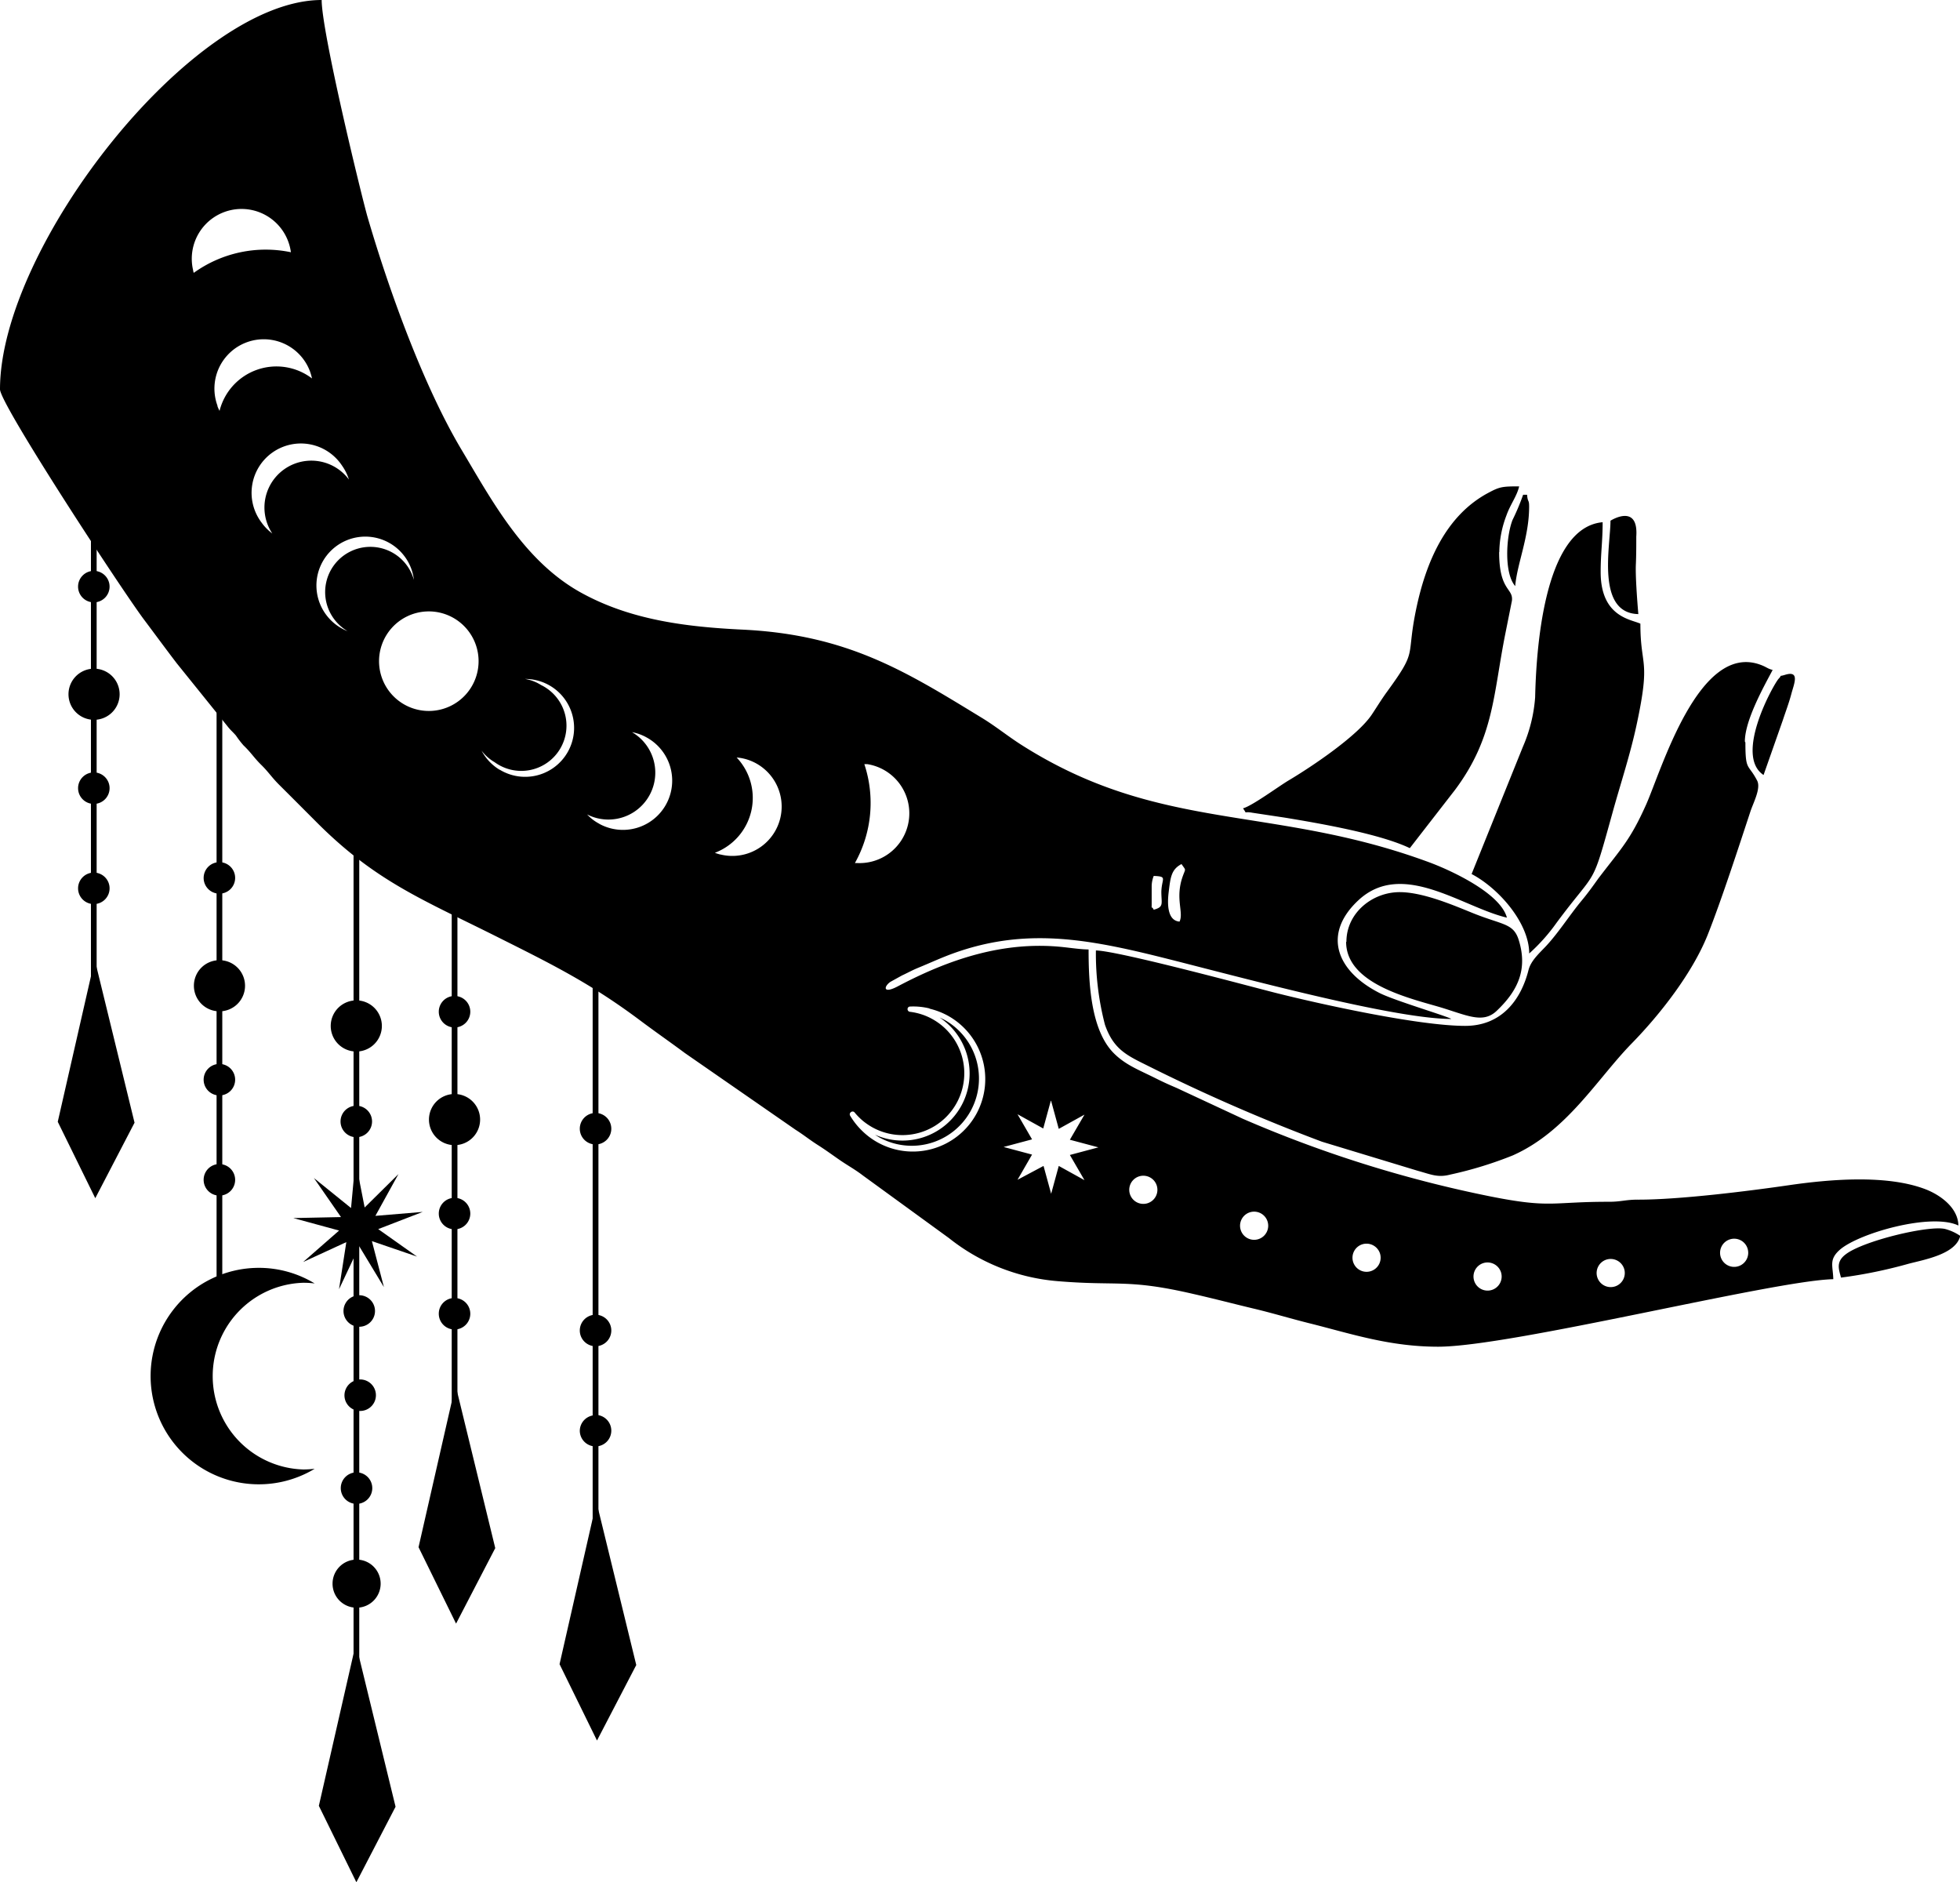 <svg xmlns="http://www.w3.org/2000/svg" viewBox="0 0 257.56 247.29"><defs><style>.cls-1{fill-rule:evenodd;}</style></defs><title>lastlh</title><g id="图层_2" data-name="图层 2"><g id="央铋_1" data-name="央铋 1"><path class="cls-1" d="M0,51.15C0,32.41,25.31,0,42.27,0c0,4.2,5.12,25.27,6,28.41,2.8,9.62,7.36,22.27,12.38,30.68,4,6.69,8.21,14.62,15.68,18.76,6.48,3.59,13.77,4.51,21.23,4.87,13.86.66,21.54,5.54,31.46,11.59,1.88,1.15,3.33,2.35,5.12,3.5,18.33,11.7,33,7.84,53.67,15.48,2.7,1,9.33,4,10.21,7.27-5.86-1.37-13.73-7.66-19.51-2.29-4.83,4.5-2.82,9.37,2.81,12.21,2,1,8.77,3,9.4,3.39-8.33,0-31.52-6.55-40.19-8.61-8.88-2.11-16.51-3.17-25.28,0-1.68.61-2.93,1.21-4.62,1.9-.84.35-1.31.63-2.11,1L117,129c-.9.63-1,1.66,1.08.53,6.61-3.48,13.8-5.94,21.63-5.1,1.12.12,2.41.31,3.34.31,0,4.37.27,10.59,3.32,13.64,1.54,1.54,3.32,2.2,5.38,3.23,1.1.55,1.69.82,2.86,1.32l8.72,4.06a161.76,161.76,0,0,0,32.59,10.21c7.92,1.57,7.95.68,15.51.69,1.66,0,2.17-.29,3.9-.28,5.4,0,14.4-1.12,19.76-1.9s12.83-1.41,17.9.52c1.89.72,4.31,2.38,4.36,4.78-3.55-1.71-13.09,1-15.59,3.19-1.46,1.3-.89,2.1-.85,3.86-7.82.17-42.35,8.87-51.93,8.87-6.32,0-11.37-1.68-16.6-3-2.65-.65-5-1.38-7.61-2s-5.14-1.29-8-1.94c-8.66-2-9.86-1-17.89-1.68a26.36,26.36,0,0,1-14.18-5.65l-11.33-8.24c-1-.77-2-1.31-3-2s-1.85-1.32-2.92-2-1.83-1.31-2.92-2L90,138.35c-1.95-1.45-3.8-2.73-5.74-4.18-6.39-4.8-11.36-7.3-18.58-10.91-9.94-5-16.18-7.34-24-15.16-1.72-1.72-3.24-3.25-5-5-1-1-1.4-1.68-2.35-2.61S33,98.88,32,97.93A13.3,13.3,0,0,1,31,96.63c-.45-.52-.67-.65-1.12-1.23l-6.64-8.24c-1.44-1.88-2.78-3.71-4.25-5.67C16.25,77.88,0,53.11,0,51.15Zm124.22,82.9c-.25-.13-.5-.26-.75-.37a8.82,8.82,0,0,1-8.48,15.4,8.18,8.18,0,0,0,.7.43,8.83,8.83,0,0,0,8.53-15.46Zm-2.07-1.53a9.65,9.65,0,0,1,2.4.92,9.52,9.52,0,0,1,3.74,12.93h0a9.52,9.52,0,0,1-15,2.2,9.64,9.64,0,0,1-1.58-2,.34.34,0,0,1,.09-.44.34.34,0,0,1,.48,0,8.79,8.79,0,0,0,1.09,1.11,8.6,8.6,0,0,0,1.29.88,8.13,8.13,0,1,0,7.85-14.24,7.83,7.83,0,0,0-1.43-.62,8.1,8.1,0,0,0-1.52-.33.35.35,0,0,1-.3-.34.33.33,0,0,1,.33-.35,8.91,8.91,0,0,1,2.56.25ZM52,91.75a6.54,6.54,0,1,1,9.23-.53,6.54,6.54,0,0,1-9.23.53ZM25.38,35.51c0,.11.05.23.08.34a16.18,16.18,0,0,1,12.77-2.71l-.06-.35a6.54,6.54,0,1,0-12.79,2.72Zm87.32,77.88-.36,0a16.15,16.15,0,0,0,1.24-13l.36,0a6.54,6.54,0,0,1-1.24,13ZM28.56,53.33a5.37,5.37,0,0,0,.29.65A7.71,7.71,0,0,1,41,49.72a7.75,7.75,0,0,0-.27-.94,6.48,6.48,0,0,0-12.14,4.55Zm66.07,58.93a6.12,6.12,0,0,1-.69-.22A7.71,7.71,0,0,0,96.8,99.52a6.41,6.41,0,0,1,1,.16,6.48,6.48,0,0,1-3.13,12.58ZM34.36,68.64a6.52,6.52,0,0,0,1.42,1.45A6.16,6.16,0,0,1,45.85,63a6.57,6.57,0,0,0-.9-1.82,6.48,6.48,0,1,0-10.59,7.46Zm44.4,39.59A6,6,0,0,1,77.15,107a6.16,6.16,0,0,0,5.9-10.81,6.27,6.27,0,0,1,1.91.69,6.47,6.47,0,1,1-6.2,11.36ZM42.92,80.85a6.43,6.43,0,0,0,2.75,2.07,6,6,0,0,1-1.7-1.5,5.94,5.94,0,1,1,10.42-5.23A6.35,6.35,0,0,0,53.09,73a6.42,6.42,0,0,0-10.17,7.85Zm22.73,20.28a6.47,6.47,0,0,1-2.37-2.51A5.84,5.84,0,0,0,65,100.14,5.94,5.94,0,1,0,71.1,90,5.67,5.67,0,0,0,69,89.2a6.43,6.43,0,1,1-3.32,11.93ZM199.11,77c-1.48-1.7-1.2-6.52-.35-8.69A29.64,29.64,0,0,0,200.15,65h.52c.09,1.07.27.58.27,1.56,0,4-1.58,7.48-1.83,10.44Zm42.8,90.81c-.25-1-.7-2,.61-3,2.27-1.78,10.92-3.85,13.07-3.35a6.44,6.44,0,0,1,2,.91c-.56,2.4-4.67,3.11-6.78,3.66a62.45,62.45,0,0,1-8.87,1.82Zm-10.18-66c-3.9-2.61,1.39-12,2-12.64s-.22-.19.84-.51c2-.62,1.17,1.21.84,2.46s-.72,2.25-1.15,3.55l-2.51,7.14Zm-93.6,42.84,1,3.66,3.38-1.87-1.92,3.3,3.75,1-3.75,1,1.92,3.31-3.38-1.87-1,3.66-1-3.66L133.71,155l1.91-3.31-3.74-1,3.74-1-1.91-3.3,3.38,1.87,1-3.66Zm28.41,15.75a1.85,1.85,0,1,1-3.52,1.13,1.85,1.85,0,0,1,3.52-1.13Zm63.1,3.62a1.85,1.85,0,1,1-2.32-1.19,1.84,1.84,0,0,1,2.32,1.19Zm-16.22,2.66a1.85,1.85,0,1,1-2.33-1.19,1.86,1.86,0,0,1,2.33,1.19Zm-16.18.46a1.85,1.85,0,1,1-2.33-1.19,1.86,1.86,0,0,1,2.33,1.19Zm-15.9-2.46a1.85,1.85,0,1,1-2.33-1.2,1.86,1.86,0,0,1,2.33,1.2Zm-29.36-9a1.85,1.85,0,1,1-3.52,1.13,1.85,1.85,0,0,1,3.52-1.13Zm63.31-75c-5.59-.13-3.66-9-3.66-12.27,0,0,3.7-2.36,3.39,2.08,0,1.21,0,2.36-.05,3.58-.08,1.47.16,4.72.32,6.61Zm-38.36,43.05c0-3.78,3.39-6.52,7-6.52,3.14,0,7.27,1.81,9.73,2.8,3.83,1.53,5.22,1.28,5.91,3.48,1.19,3.81-.05,6.62-2.9,9.32-1.85,1.76-4,.52-7.69-.56-4.36-1.25-12.09-3.18-12.09-8.52ZM155,121.08c.58-1.2-.6-3,.4-5.89.41-1.17.48-.75-.14-1.67-1.36.72-1.45,1.73-1.7,3.8-.15,1.32-.21,3.63,1.44,3.76Zm-3.66-4.69v2.34c0,1-.08.1.27.79,1.37-.37,1-.78,1-2.36.05-1.8.85-2-1-2.08a3.72,3.72,0,0,0-.27,1.31Zm59-41.24c0,5.93,4,6.21,5.22,6.79,0,5.8,1.38,4.5-.46,13.11-.86,4.07-2.13,7.84-3.19,11.68-2.85,10.28-1.93,7.17-7.39,14.54a24.3,24.3,0,0,1-3.57,4c0-4-4-8.57-7.57-10.44l6.75-16.74a19.89,19.89,0,0,0,1.6-6.48c.13-5.63,1-22.31,8.87-23,0,2.56-.26,4.09-.26,6.52ZM197,72.55c0,5.14,1.87,4.67,1.68,6.37l-.87,4.35c-1.6,8-1.47,13.63-6.62,20.52l-5.93,7.64c-3.94-1.89-11.89-3.26-16.37-4l-4.31-.65c-1.32-.24-.6.3-1.24-.58,1.22-.33,4.64-2.86,6-3.67,3.11-1.85,9.06-5.86,10.92-8.64.7-1.05,1.23-1.94,2-3,4.1-5.63,2.48-4.3,3.82-10.79,1.26-6.1,3.83-12.31,9.46-15.33,1.52-.82,1.87-.87,4.09-.87-.3,1.3-1.16,2.36-1.67,3.81a14,14,0,0,0-.94,4.81Zm32.36,25c0,3.8.35,2.72,1.54,5,.52,1-.46,2.83-.86,4-1.6,4.85-3.85,11.77-5.64,16.28-2,5-6.23,10.43-10,14.28-4.54,4.66-8.5,11.52-15.59,14.68a50.92,50.92,0,0,1-8.2,2.52c-1.67.44-2.52,0-4.27-.48l-12.62-3.83a237.91,237.91,0,0,1-22.93-10c-2.77-1.37-4.47-2.16-5.59-5.37a37.06,37.06,0,0,1-1.19-9.76c3,.06,20.5,4.79,23.64,5.58,6,1.51,18.82,4.33,24.89,4.33,4.76,0,7.33-3.4,8.32-7.34.32-1.24,1.4-2.18,2.32-3.16,1.64-1.77,3.05-4,4.58-5.86.84-1,1.51-1.93,2.27-3,3-3.94,4.17-5,6.26-9.66,2-4.44,6.89-21.36,15-18.44.91.33.9.5,1.65.7-1.09,2.06-3.65,6.59-3.65,9.4Z"/><polygon class="cls-1" points="46.83 247.29 51.98 237.37 46.76 215.95 41.9 237.25 46.83 247.29 46.83 247.29"/><path class="cls-1" d="M46.82,138.15a3.36,3.36,0,1,0-3.36-3.36,3.36,3.36,0,0,0,3.36,3.36Z"/><path class="cls-1" d="M46.85,211.22a3.16,3.16,0,1,0-3.15-3.16,3.15,3.15,0,0,0,3.15,3.16Z"/><polygon class="cls-1" points="55.55 159.22 49.7 161.48 54.8 165.09 48.87 163.06 50.45 169.1 47.21 163.74 44.55 169.38 45.51 163.19 39.84 165.8 44.56 161.67 38.54 160.03 44.81 159.9 41.25 154.77 46.13 158.71 46.71 152.49 47.92 158.64 52.36 154.25 49.33 159.74 55.55 159.22 55.55 159.22"/><path class="cls-1" d="M46.54,170.28a2.07,2.07,0,1,1-1.29,2.63,2.07,2.07,0,0,1,1.29-2.63Z"/><path class="cls-1" d="M46.82,149.41a2.07,2.07,0,1,0-2.07-2.07,2.07,2.07,0,0,0,2.07,2.07Z"/><path class="cls-1" d="M46.85,197.58a2.07,2.07,0,1,0-2.07-2.07,2.07,2.07,0,0,0,2.07,2.07Z"/><path class="cls-1" d="M46.67,181.34A2.07,2.07,0,1,1,45.38,184a2.06,2.06,0,0,1,1.29-2.63Z"/><polygon points="47.21 109 47.21 231.62 46.46 231.62 46.46 109 47.21 109 47.21 109"/><polygon points="12.7 66.34 12.7 129.59 11.95 129.59 11.95 66.34 12.7 66.34 12.7 66.34"/><path class="cls-1" d="M12.33,87.85A3.36,3.36,0,1,1,9,91.21a3.36,3.36,0,0,1,3.36-3.36Z"/><path class="cls-1" d="M12.33,101.48a2.07,2.07,0,1,1-2.07,2.07,2.07,2.07,0,0,1,2.07-2.07Z"/><path class="cls-1" d="M12.33,114.64a2.07,2.07,0,1,1-2.07,2.07,2.07,2.07,0,0,1,2.07-2.07Z"/><polygon class="cls-1" points="12.52 157.42 17.68 147.5 12.45 126.08 7.59 147.38 12.52 157.42 12.52 157.42"/><path class="cls-1" d="M12.33,75A2.07,2.07,0,1,1,10.26,77,2.07,2.07,0,0,1,12.33,75Z"/><polygon points="60.11 104.13 60.11 188.36 59.36 188.36 59.36 104.13 60.11 104.13 60.11 104.13"/><path class="cls-1" d="M59.73,143.73a3.36,3.36,0,1,1-3.36,3.36,3.36,3.36,0,0,1,3.36-3.36Z"/><path class="cls-1" d="M59.73,157.37a2.07,2.07,0,1,1-2.07,2.07,2.07,2.07,0,0,1,2.07-2.07Z"/><path class="cls-1" d="M59.73,170.53a2.07,2.07,0,1,1-2.07,2.07,2.06,2.06,0,0,1,2.07-2.07Z"/><polygon class="cls-1" points="59.93 213.31 65.08 203.39 59.86 181.97 55 203.27 59.93 213.31 59.93 213.31"/><path class="cls-1" d="M59.73,130.85a2.07,2.07,0,1,1-2.07,2.07,2.07,2.07,0,0,1,2.07-2.07Z"/><polygon points="78.64 128.24 78.64 201.14 77.88 201.14 77.88 128.24 78.64 128.24 78.64 128.24"/><path class="cls-1" d="M78.26,172.73a2.07,2.07,0,1,1-2.07,2.07,2.07,2.07,0,0,1,2.07-2.07Z"/><path class="cls-1" d="M78.26,185.89A2.07,2.07,0,1,1,76.19,188a2.07,2.07,0,0,1,2.07-2.07Z"/><polygon class="cls-1" points="78.45 228.67 83.61 218.75 78.38 197.33 73.53 218.64 78.45 228.67 78.45 228.67"/><path class="cls-1" d="M78.26,146.22a2.07,2.07,0,1,1-2.07,2.07,2.07,2.07,0,0,1,2.07-2.07Z"/><polygon points="29.21 86.54 29.21 170.78 28.46 170.78 28.46 86.54 29.21 86.54 29.21 86.54"/><path class="cls-1" d="M28.83,126.15a3.36,3.36,0,1,1-3.35,3.36,3.35,3.35,0,0,1,3.35-3.36Z"/><path class="cls-1" d="M28.83,139.78a2.07,2.07,0,1,1-2.07,2.07,2.07,2.07,0,0,1,2.07-2.07Z"/><path class="cls-1" d="M28.83,152.94A2.07,2.07,0,1,1,26.76,155a2.07,2.07,0,0,1,2.07-2.07Z"/><path class="cls-1" d="M28.83,113.27a2.07,2.07,0,1,1-2.07,2.07,2.07,2.07,0,0,1,2.07-2.07Z"/><path class="cls-1" d="M34,166.57a14.12,14.12,0,0,1,7.35,2.05,12,12,0,0,0-1.48-.09,12.27,12.27,0,0,0,0,24.53,14.34,14.34,0,0,0,1.48-.09A14.22,14.22,0,1,1,34,166.57Z"/></g></g></svg>